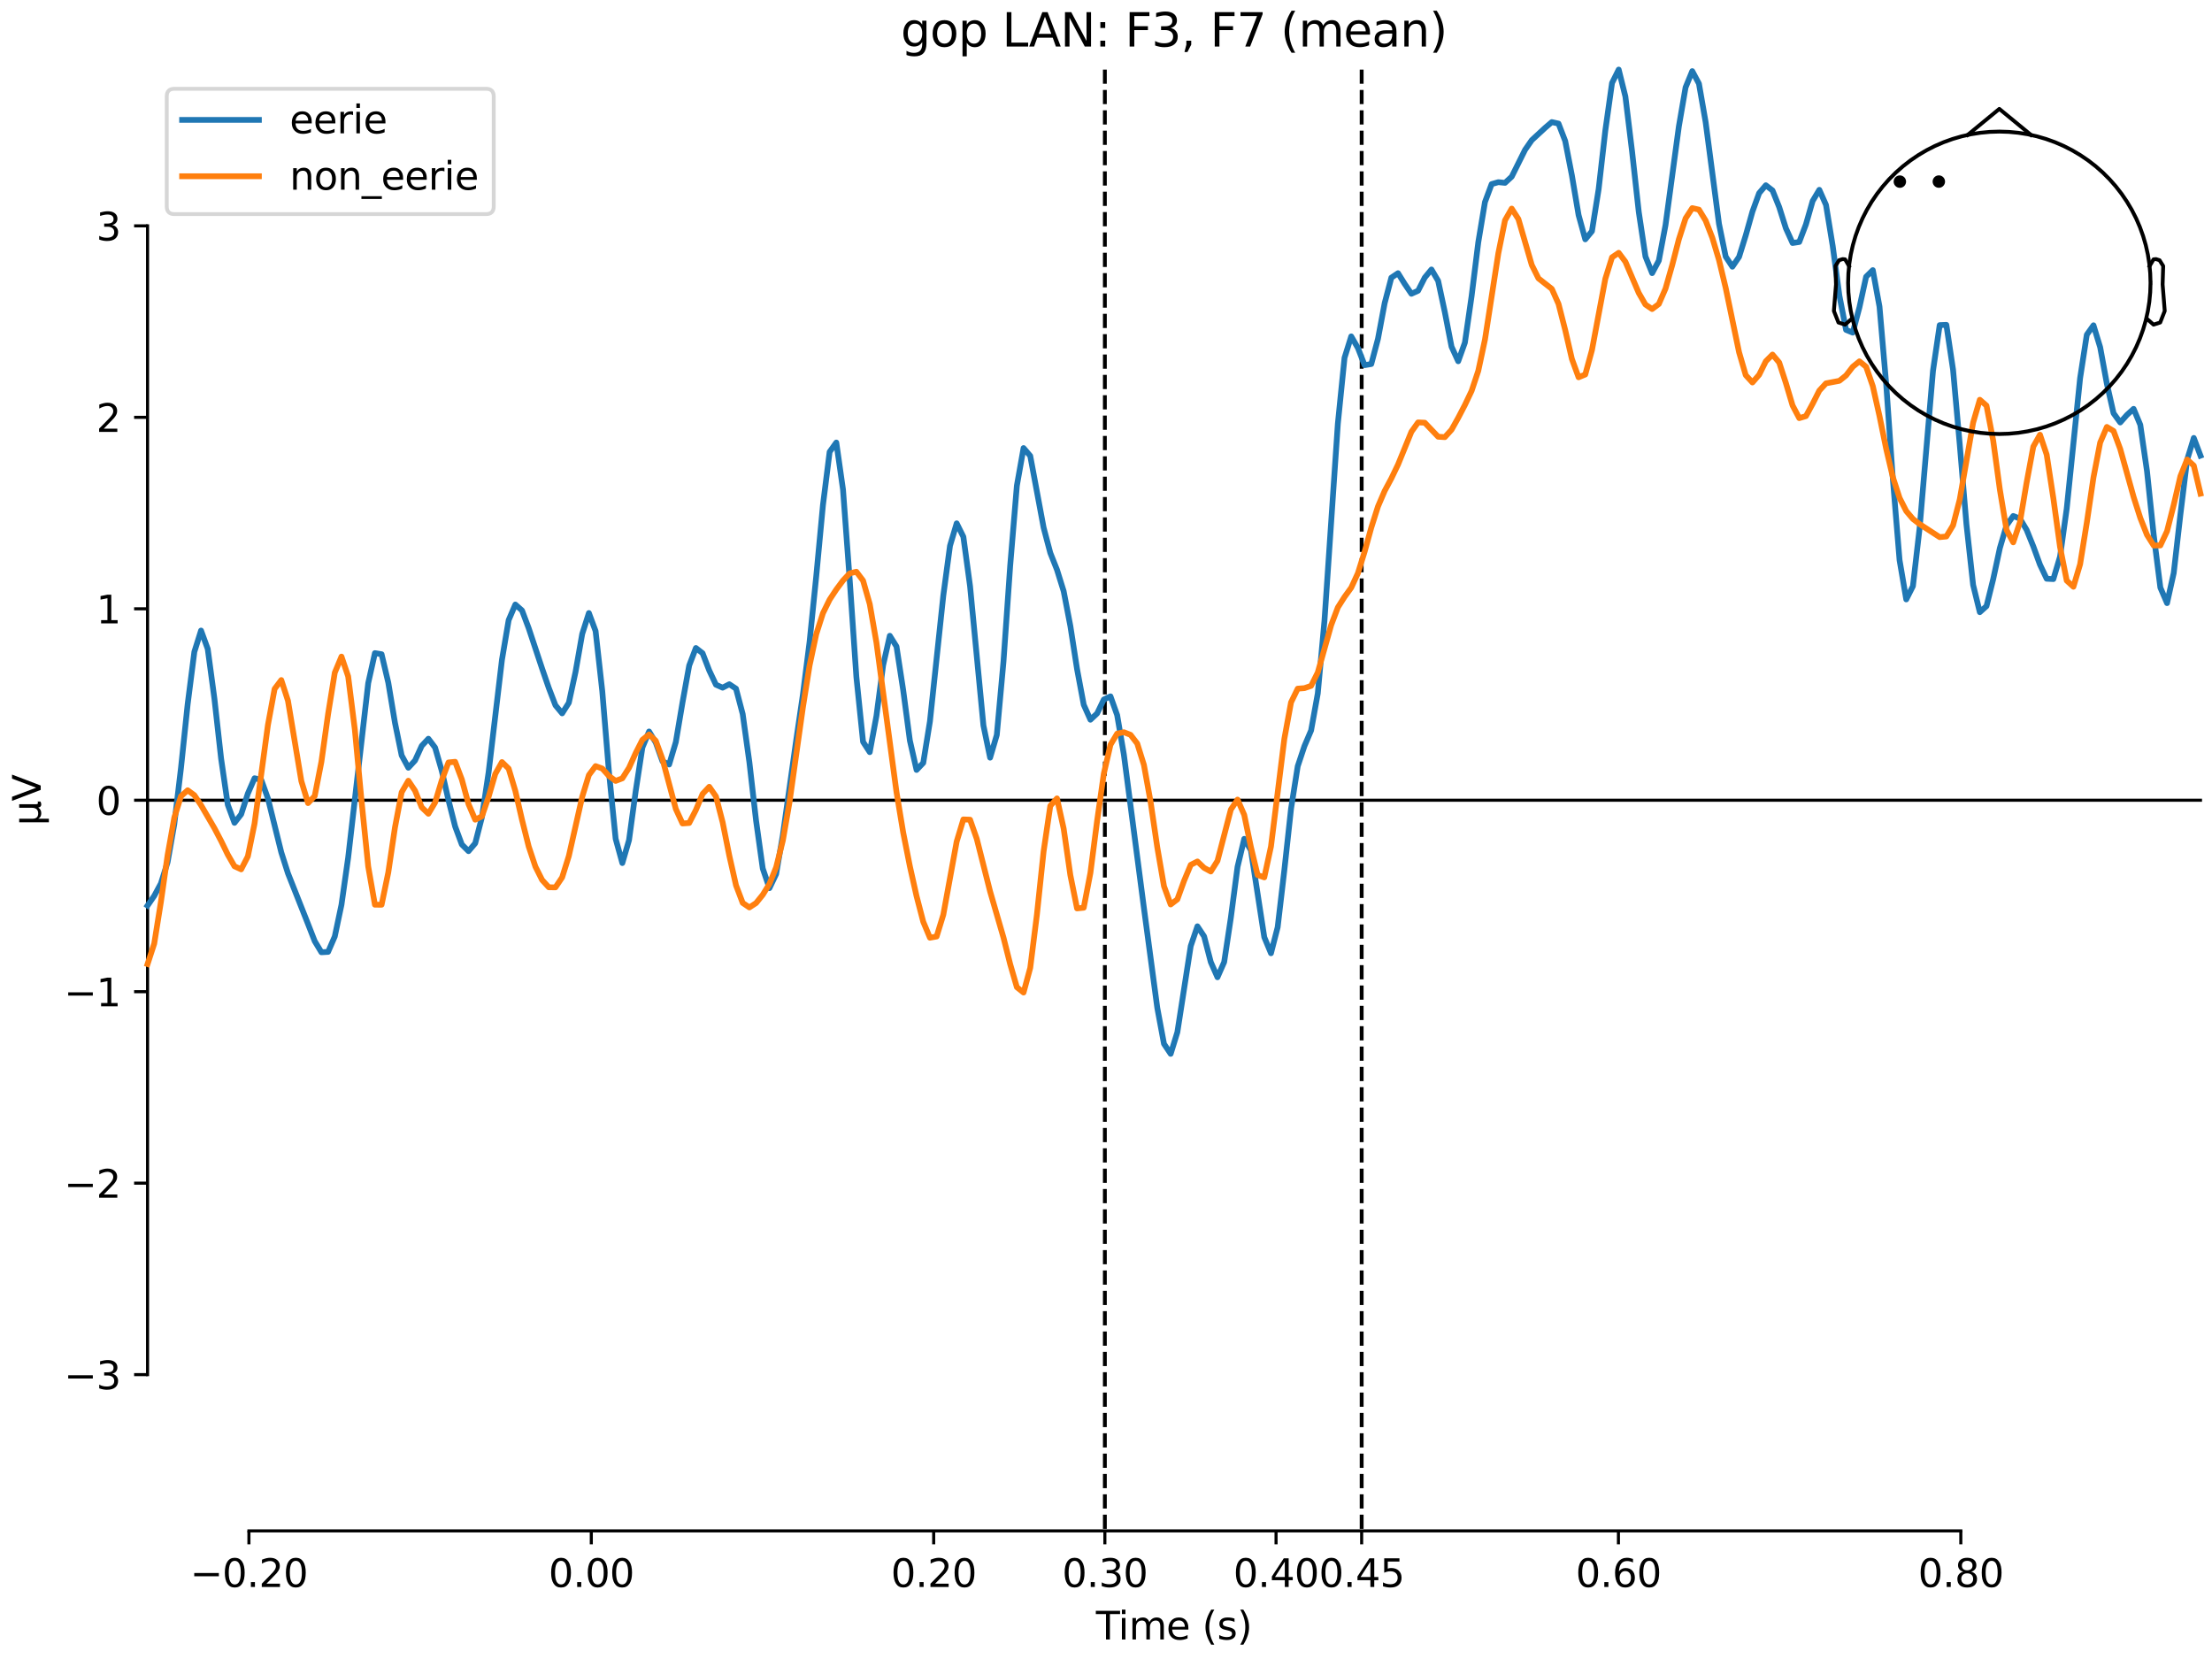 <?xml version="1.0" encoding="utf-8" standalone="no"?>
<!DOCTYPE svg PUBLIC "-//W3C//DTD SVG 1.1//EN"
  "http://www.w3.org/Graphics/SVG/1.1/DTD/svg11.dtd">
<svg xmlns:xlink="http://www.w3.org/1999/xlink" width="576pt" height="432pt" viewBox="0 0 576 432" xmlns="http://www.w3.org/2000/svg" version="1.1">
 <defs>
  <style type="text/css">*{stroke-linejoin: round; stroke-linecap: butt}</style>
 </defs>
 <g id="figure_1">
  <g id="patch_1">
   <path d="M 0 432 
L 576 432 
L 576 0 
L 0 0 
z
" style="fill: #ffffff"/>
  </g>
  <g id="axes_1">
   <g id="patch_2">
    <path d="M 38.421 398.644 
L 573 398.644 
L 573 18.118 
L 38.421 18.118 
L 38.421 398.644 
z
" style="fill: none; opacity: 0"/>
   </g>
   <g id="patch_3">
    <path d="M 38.421 357.949 
L 38.421 58.813 
" style="fill: none; stroke: #000000; stroke-width: 0.8; stroke-linejoin: miter; stroke-linecap: square"/>
   </g>
   <g id="LineCollection_1">
    <path d="M 287.705 18.118 
L 287.705 398.644 
" clip-path="url(#p4710879bc0)" style="fill: none; stroke-dasharray: 3.7,1.6; stroke-dashoffset: 0; stroke: #000000"/>
    <path d="M 354.571 18.118 
L 354.571 398.644 
" clip-path="url(#p4710879bc0)" style="fill: none; stroke-dasharray: 3.7,1.6; stroke-dashoffset: 0; stroke: #000000"/>
   </g>
   <g id="matplotlib.axis_1">
    <g id="xtick_1">
     <g id="line2d_1">
      <defs>
       <path id="med21ab7d53" d="M 0 0 
L 0 3.5 
" style="stroke: #000000; stroke-width: 0.8"/>
      </defs>
      <g>
       <use xlink:href="#med21ab7d53" x="64.819" y="398.644" style="stroke: #000000; stroke-width: 0.8"/>
      </g>
     </g>
     <g id="text_1">
      <!-- −0.20 -->
      <g transform="translate(49.496 413.242) scale(0.1 -0.1)">
       <defs>
        <path id="DejaVuSans-2212" d="M 678 2272 
L 4684 2272 
L 4684 1741 
L 678 1741 
L 678 2272 
z
" transform="scale(0.016)"/>
        <path id="DejaVuSans-30" d="M 2034 4250 
Q 1547 4250 1301 3770 
Q 1056 3291 1056 2328 
Q 1056 1369 1301 889 
Q 1547 409 2034 409 
Q 2525 409 2770 889 
Q 3016 1369 3016 2328 
Q 3016 3291 2770 3770 
Q 2525 4250 2034 4250 
z
M 2034 4750 
Q 2819 4750 3233 4129 
Q 3647 3509 3647 2328 
Q 3647 1150 3233 529 
Q 2819 -91 2034 -91 
Q 1250 -91 836 529 
Q 422 1150 422 2328 
Q 422 3509 836 4129 
Q 1250 4750 2034 4750 
z
" transform="scale(0.016)"/>
        <path id="DejaVuSans-2e" d="M 684 794 
L 1344 794 
L 1344 0 
L 684 0 
L 684 794 
z
" transform="scale(0.016)"/>
        <path id="DejaVuSans-32" d="M 1228 531 
L 3431 531 
L 3431 0 
L 469 0 
L 469 531 
Q 828 903 1448 1529 
Q 2069 2156 2228 2338 
Q 2531 2678 2651 2914 
Q 2772 3150 2772 3378 
Q 2772 3750 2511 3984 
Q 2250 4219 1831 4219 
Q 1534 4219 1204 4116 
Q 875 4013 500 3803 
L 500 4441 
Q 881 4594 1212 4672 
Q 1544 4750 1819 4750 
Q 2544 4750 2975 4387 
Q 3406 4025 3406 3419 
Q 3406 3131 3298 2873 
Q 3191 2616 2906 2266 
Q 2828 2175 2409 1742 
Q 1991 1309 1228 531 
z
" transform="scale(0.016)"/>
       </defs>
       <use xlink:href="#DejaVuSans-2212"/>
       <use xlink:href="#DejaVuSans-30" transform="translate(83.789 0)"/>
       <use xlink:href="#DejaVuSans-2e" transform="translate(147.412 0)"/>
       <use xlink:href="#DejaVuSans-32" transform="translate(179.199 0)"/>
       <use xlink:href="#DejaVuSans-30" transform="translate(242.822 0)"/>
      </g>
     </g>
    </g>
    <g id="xtick_2">
     <g id="line2d_2">
      <g>
       <use xlink:href="#med21ab7d53" x="153.973" y="398.644" style="stroke: #000000; stroke-width: 0.8"/>
      </g>
     </g>
     <g id="text_2">
      <!-- 0.00 -->
      <g transform="translate(142.84 413.242) scale(0.1 -0.1)">
       <use xlink:href="#DejaVuSans-30"/>
       <use xlink:href="#DejaVuSans-2e" transform="translate(63.623 0)"/>
       <use xlink:href="#DejaVuSans-30" transform="translate(95.41 0)"/>
       <use xlink:href="#DejaVuSans-30" transform="translate(159.033 0)"/>
      </g>
     </g>
    </g>
    <g id="xtick_3">
     <g id="line2d_3">
      <g>
       <use xlink:href="#med21ab7d53" x="243.128" y="398.644" style="stroke: #000000; stroke-width: 0.8"/>
      </g>
     </g>
     <g id="text_3">
      <!-- 0.20 -->
      <g transform="translate(231.995 413.242) scale(0.1 -0.1)">
       <use xlink:href="#DejaVuSans-30"/>
       <use xlink:href="#DejaVuSans-2e" transform="translate(63.623 0)"/>
       <use xlink:href="#DejaVuSans-32" transform="translate(95.41 0)"/>
       <use xlink:href="#DejaVuSans-30" transform="translate(159.033 0)"/>
      </g>
     </g>
    </g>
    <g id="xtick_4">
     <g id="line2d_4">
      <g>
       <use xlink:href="#med21ab7d53" x="287.705" y="398.644" style="stroke: #000000; stroke-width: 0.8"/>
      </g>
     </g>
     <g id="text_4">
      <!-- 0.30 -->
      <g transform="translate(276.572 413.242) scale(0.1 -0.1)">
       <defs>
        <path id="DejaVuSans-33" d="M 2597 2516 
Q 3050 2419 3304 2112 
Q 3559 1806 3559 1356 
Q 3559 666 3084 287 
Q 2609 -91 1734 -91 
Q 1441 -91 1130 -33 
Q 819 25 488 141 
L 488 750 
Q 750 597 1062 519 
Q 1375 441 1716 441 
Q 2309 441 2620 675 
Q 2931 909 2931 1356 
Q 2931 1769 2642 2001 
Q 2353 2234 1838 2234 
L 1294 2234 
L 1294 2753 
L 1863 2753 
Q 2328 2753 2575 2939 
Q 2822 3125 2822 3475 
Q 2822 3834 2567 4026 
Q 2313 4219 1838 4219 
Q 1578 4219 1281 4162 
Q 984 4106 628 3988 
L 628 4550 
Q 988 4650 1302 4700 
Q 1616 4750 1894 4750 
Q 2613 4750 3031 4423 
Q 3450 4097 3450 3541 
Q 3450 3153 3228 2886 
Q 3006 2619 2597 2516 
z
" transform="scale(0.016)"/>
       </defs>
       <use xlink:href="#DejaVuSans-30"/>
       <use xlink:href="#DejaVuSans-2e" transform="translate(63.623 0)"/>
       <use xlink:href="#DejaVuSans-33" transform="translate(95.41 0)"/>
       <use xlink:href="#DejaVuSans-30" transform="translate(159.033 0)"/>
      </g>
     </g>
    </g>
    <g id="xtick_5">
     <g id="line2d_5">
      <g>
       <use xlink:href="#med21ab7d53" x="332.282" y="398.644" style="stroke: #000000; stroke-width: 0.8"/>
      </g>
     </g>
     <g id="text_5">
      <!-- 0.40 -->
      <g transform="translate(321.15 413.242) scale(0.1 -0.1)">
       <defs>
        <path id="DejaVuSans-34" d="M 2419 4116 
L 825 1625 
L 2419 1625 
L 2419 4116 
z
M 2253 4666 
L 3047 4666 
L 3047 1625 
L 3713 1625 
L 3713 1100 
L 3047 1100 
L 3047 0 
L 2419 0 
L 2419 1100 
L 313 1100 
L 313 1709 
L 2253 4666 
z
" transform="scale(0.016)"/>
       </defs>
       <use xlink:href="#DejaVuSans-30"/>
       <use xlink:href="#DejaVuSans-2e" transform="translate(63.623 0)"/>
       <use xlink:href="#DejaVuSans-34" transform="translate(95.41 0)"/>
       <use xlink:href="#DejaVuSans-30" transform="translate(159.033 0)"/>
      </g>
     </g>
    </g>
    <g id="xtick_6">
     <g id="line2d_6">
      <g>
       <use xlink:href="#med21ab7d53" x="354.571" y="398.644" style="stroke: #000000; stroke-width: 0.8"/>
      </g>
     </g>
     <g id="text_6">
      <!-- 0.45 -->
      <g transform="translate(343.438 413.242) scale(0.1 -0.1)">
       <defs>
        <path id="DejaVuSans-35" d="M 691 4666 
L 3169 4666 
L 3169 4134 
L 1269 4134 
L 1269 2991 
Q 1406 3038 1543 3061 
Q 1681 3084 1819 3084 
Q 2600 3084 3056 2656 
Q 3513 2228 3513 1497 
Q 3513 744 3044 326 
Q 2575 -91 1722 -91 
Q 1428 -91 1123 -41 
Q 819 9 494 109 
L 494 744 
Q 775 591 1075 516 
Q 1375 441 1709 441 
Q 2250 441 2565 725 
Q 2881 1009 2881 1497 
Q 2881 1984 2565 2268 
Q 2250 2553 1709 2553 
Q 1456 2553 1204 2497 
Q 953 2441 691 2322 
L 691 4666 
z
" transform="scale(0.016)"/>
       </defs>
       <use xlink:href="#DejaVuSans-30"/>
       <use xlink:href="#DejaVuSans-2e" transform="translate(63.623 0)"/>
       <use xlink:href="#DejaVuSans-34" transform="translate(95.41 0)"/>
       <use xlink:href="#DejaVuSans-35" transform="translate(159.033 0)"/>
      </g>
     </g>
    </g>
    <g id="xtick_7">
     <g id="line2d_7">
      <g>
       <use xlink:href="#med21ab7d53" x="421.437" y="398.644" style="stroke: #000000; stroke-width: 0.8"/>
      </g>
     </g>
     <g id="text_7">
      <!-- 0.60 -->
      <g transform="translate(410.304 413.242) scale(0.1 -0.1)">
       <defs>
        <path id="DejaVuSans-36" d="M 2113 2584 
Q 1688 2584 1439 2293 
Q 1191 2003 1191 1497 
Q 1191 994 1439 701 
Q 1688 409 2113 409 
Q 2538 409 2786 701 
Q 3034 994 3034 1497 
Q 3034 2003 2786 2293 
Q 2538 2584 2113 2584 
z
M 3366 4563 
L 3366 3988 
Q 3128 4100 2886 4159 
Q 2644 4219 2406 4219 
Q 1781 4219 1451 3797 
Q 1122 3375 1075 2522 
Q 1259 2794 1537 2939 
Q 1816 3084 2150 3084 
Q 2853 3084 3261 2657 
Q 3669 2231 3669 1497 
Q 3669 778 3244 343 
Q 2819 -91 2113 -91 
Q 1303 -91 875 529 
Q 447 1150 447 2328 
Q 447 3434 972 4092 
Q 1497 4750 2381 4750 
Q 2619 4750 2861 4703 
Q 3103 4656 3366 4563 
z
" transform="scale(0.016)"/>
       </defs>
       <use xlink:href="#DejaVuSans-30"/>
       <use xlink:href="#DejaVuSans-2e" transform="translate(63.623 0)"/>
       <use xlink:href="#DejaVuSans-36" transform="translate(95.41 0)"/>
       <use xlink:href="#DejaVuSans-30" transform="translate(159.033 0)"/>
      </g>
     </g>
    </g>
    <g id="xtick_8">
     <g id="line2d_8">
      <g>
       <use xlink:href="#med21ab7d53" x="510.592" y="398.644" style="stroke: #000000; stroke-width: 0.8"/>
      </g>
     </g>
     <g id="text_8">
      <!-- 0.80 -->
      <g transform="translate(499.459 413.242) scale(0.1 -0.1)">
       <defs>
        <path id="DejaVuSans-38" d="M 2034 2216 
Q 1584 2216 1326 1975 
Q 1069 1734 1069 1313 
Q 1069 891 1326 650 
Q 1584 409 2034 409 
Q 2484 409 2743 651 
Q 3003 894 3003 1313 
Q 3003 1734 2745 1975 
Q 2488 2216 2034 2216 
z
M 1403 2484 
Q 997 2584 770 2862 
Q 544 3141 544 3541 
Q 544 4100 942 4425 
Q 1341 4750 2034 4750 
Q 2731 4750 3128 4425 
Q 3525 4100 3525 3541 
Q 3525 3141 3298 2862 
Q 3072 2584 2669 2484 
Q 3125 2378 3379 2068 
Q 3634 1759 3634 1313 
Q 3634 634 3220 271 
Q 2806 -91 2034 -91 
Q 1263 -91 848 271 
Q 434 634 434 1313 
Q 434 1759 690 2068 
Q 947 2378 1403 2484 
z
M 1172 3481 
Q 1172 3119 1398 2916 
Q 1625 2713 2034 2713 
Q 2441 2713 2670 2916 
Q 2900 3119 2900 3481 
Q 2900 3844 2670 4047 
Q 2441 4250 2034 4250 
Q 1625 4250 1398 4047 
Q 1172 3844 1172 3481 
z
" transform="scale(0.016)"/>
       </defs>
       <use xlink:href="#DejaVuSans-30"/>
       <use xlink:href="#DejaVuSans-2e" transform="translate(63.623 0)"/>
       <use xlink:href="#DejaVuSans-38" transform="translate(95.41 0)"/>
       <use xlink:href="#DejaVuSans-30" transform="translate(159.033 0)"/>
      </g>
     </g>
    </g>
    <g id="text_9">
     <!-- Time (s) -->
     <g transform="translate(285.381 426.92) scale(0.1 -0.1)">
      <defs>
       <path id="DejaVuSans-54" d="M -19 4666 
L 3928 4666 
L 3928 4134 
L 2272 4134 
L 2272 0 
L 1638 0 
L 1638 4134 
L -19 4134 
L -19 4666 
z
" transform="scale(0.016)"/>
       <path id="DejaVuSans-69" d="M 603 3500 
L 1178 3500 
L 1178 0 
L 603 0 
L 603 3500 
z
M 603 4863 
L 1178 4863 
L 1178 4134 
L 603 4134 
L 603 4863 
z
" transform="scale(0.016)"/>
       <path id="DejaVuSans-6d" d="M 3328 2828 
Q 3544 3216 3844 3400 
Q 4144 3584 4550 3584 
Q 5097 3584 5394 3201 
Q 5691 2819 5691 2113 
L 5691 0 
L 5113 0 
L 5113 2094 
Q 5113 2597 4934 2840 
Q 4756 3084 4391 3084 
Q 3944 3084 3684 2787 
Q 3425 2491 3425 1978 
L 3425 0 
L 2847 0 
L 2847 2094 
Q 2847 2600 2669 2842 
Q 2491 3084 2119 3084 
Q 1678 3084 1418 2786 
Q 1159 2488 1159 1978 
L 1159 0 
L 581 0 
L 581 3500 
L 1159 3500 
L 1159 2956 
Q 1356 3278 1631 3431 
Q 1906 3584 2284 3584 
Q 2666 3584 2933 3390 
Q 3200 3197 3328 2828 
z
" transform="scale(0.016)"/>
       <path id="DejaVuSans-65" d="M 3597 1894 
L 3597 1613 
L 953 1613 
Q 991 1019 1311 708 
Q 1631 397 2203 397 
Q 2534 397 2845 478 
Q 3156 559 3463 722 
L 3463 178 
Q 3153 47 2828 -22 
Q 2503 -91 2169 -91 
Q 1331 -91 842 396 
Q 353 884 353 1716 
Q 353 2575 817 3079 
Q 1281 3584 2069 3584 
Q 2775 3584 3186 3129 
Q 3597 2675 3597 1894 
z
M 3022 2063 
Q 3016 2534 2758 2815 
Q 2500 3097 2075 3097 
Q 1594 3097 1305 2825 
Q 1016 2553 972 2059 
L 3022 2063 
z
" transform="scale(0.016)"/>
       <path id="DejaVuSans-20" transform="scale(0.016)"/>
       <path id="DejaVuSans-28" d="M 1984 4856 
Q 1566 4138 1362 3434 
Q 1159 2731 1159 2009 
Q 1159 1288 1364 580 
Q 1569 -128 1984 -844 
L 1484 -844 
Q 1016 -109 783 600 
Q 550 1309 550 2009 
Q 550 2706 781 3412 
Q 1013 4119 1484 4856 
L 1984 4856 
z
" transform="scale(0.016)"/>
       <path id="DejaVuSans-73" d="M 2834 3397 
L 2834 2853 
Q 2591 2978 2328 3040 
Q 2066 3103 1784 3103 
Q 1356 3103 1142 2972 
Q 928 2841 928 2578 
Q 928 2378 1081 2264 
Q 1234 2150 1697 2047 
L 1894 2003 
Q 2506 1872 2764 1633 
Q 3022 1394 3022 966 
Q 3022 478 2636 193 
Q 2250 -91 1575 -91 
Q 1294 -91 989 -36 
Q 684 19 347 128 
L 347 722 
Q 666 556 975 473 
Q 1284 391 1588 391 
Q 1994 391 2212 530 
Q 2431 669 2431 922 
Q 2431 1156 2273 1281 
Q 2116 1406 1581 1522 
L 1381 1569 
Q 847 1681 609 1914 
Q 372 2147 372 2553 
Q 372 3047 722 3315 
Q 1072 3584 1716 3584 
Q 2034 3584 2315 3537 
Q 2597 3491 2834 3397 
z
" transform="scale(0.016)"/>
       <path id="DejaVuSans-29" d="M 513 4856 
L 1013 4856 
Q 1481 4119 1714 3412 
Q 1947 2706 1947 2009 
Q 1947 1309 1714 600 
Q 1481 -109 1013 -844 
L 513 -844 
Q 928 -128 1133 580 
Q 1338 1288 1338 2009 
Q 1338 2731 1133 3434 
Q 928 4138 513 4856 
z
" transform="scale(0.016)"/>
      </defs>
      <use xlink:href="#DejaVuSans-54"/>
      <use xlink:href="#DejaVuSans-69" transform="translate(57.959 0)"/>
      <use xlink:href="#DejaVuSans-6d" transform="translate(85.742 0)"/>
      <use xlink:href="#DejaVuSans-65" transform="translate(183.154 0)"/>
      <use xlink:href="#DejaVuSans-20" transform="translate(244.678 0)"/>
      <use xlink:href="#DejaVuSans-28" transform="translate(276.465 0)"/>
      <use xlink:href="#DejaVuSans-73" transform="translate(315.479 0)"/>
      <use xlink:href="#DejaVuSans-29" transform="translate(367.578 0)"/>
     </g>
    </g>
   </g>
   <g id="matplotlib.axis_2">
    <g id="ytick_1">
     <g id="line2d_9">
      <defs>
       <path id="md89c55a81d" d="M 0 0 
L -3.5 0 
" style="stroke: #000000; stroke-width: 0.8"/>
      </defs>
      <g>
       <use xlink:href="#md89c55a81d" x="38.421" y="357.949" style="stroke: #000000; stroke-width: 0.8"/>
      </g>
     </g>
     <g id="text_10">
      <!-- −3 -->
      <g transform="translate(16.678 361.748) scale(0.1 -0.1)">
       <use xlink:href="#DejaVuSans-2212"/>
       <use xlink:href="#DejaVuSans-33" transform="translate(83.789 0)"/>
      </g>
     </g>
    </g>
    <g id="ytick_2">
     <g id="line2d_10">
      <g>
       <use xlink:href="#md89c55a81d" x="38.421" y="308.093" style="stroke: #000000; stroke-width: 0.8"/>
      </g>
     </g>
     <g id="text_11">
      <!-- −2 -->
      <g transform="translate(16.678 311.892) scale(0.1 -0.1)">
       <use xlink:href="#DejaVuSans-2212"/>
       <use xlink:href="#DejaVuSans-32" transform="translate(83.789 0)"/>
      </g>
     </g>
    </g>
    <g id="ytick_3">
     <g id="line2d_11">
      <g>
       <use xlink:href="#md89c55a81d" x="38.421" y="258.237" style="stroke: #000000; stroke-width: 0.8"/>
      </g>
     </g>
     <g id="text_12">
      <!-- −1 -->
      <g transform="translate(16.678 262.036) scale(0.1 -0.1)">
       <defs>
        <path id="DejaVuSans-31" d="M 794 531 
L 1825 531 
L 1825 4091 
L 703 3866 
L 703 4441 
L 1819 4666 
L 2450 4666 
L 2450 531 
L 3481 531 
L 3481 0 
L 794 0 
L 794 531 
z
" transform="scale(0.016)"/>
       </defs>
       <use xlink:href="#DejaVuSans-2212"/>
       <use xlink:href="#DejaVuSans-31" transform="translate(83.789 0)"/>
      </g>
     </g>
    </g>
    <g id="ytick_4">
     <g id="line2d_12">
      <g>
       <use xlink:href="#md89c55a81d" x="38.421" y="208.381" style="stroke: #000000; stroke-width: 0.8"/>
      </g>
     </g>
     <g id="text_13">
      <!-- 0 -->
      <g transform="translate(25.058 212.18) scale(0.1 -0.1)">
       <use xlink:href="#DejaVuSans-30"/>
      </g>
     </g>
    </g>
    <g id="ytick_5">
     <g id="line2d_13">
      <g>
       <use xlink:href="#md89c55a81d" x="38.421" y="158.525" style="stroke: #000000; stroke-width: 0.8"/>
      </g>
     </g>
     <g id="text_14">
      <!-- 1 -->
      <g transform="translate(25.058 162.324) scale(0.1 -0.1)">
       <use xlink:href="#DejaVuSans-31"/>
      </g>
     </g>
    </g>
    <g id="ytick_6">
     <g id="line2d_14">
      <g>
       <use xlink:href="#md89c55a81d" x="38.421" y="108.669" style="stroke: #000000; stroke-width: 0.8"/>
      </g>
     </g>
     <g id="text_15">
      <!-- 2 -->
      <g transform="translate(25.058 112.468) scale(0.1 -0.1)">
       <use xlink:href="#DejaVuSans-32"/>
      </g>
     </g>
    </g>
    <g id="ytick_7">
     <g id="line2d_15">
      <g>
       <use xlink:href="#md89c55a81d" x="38.421" y="58.813" style="stroke: #000000; stroke-width: 0.8"/>
      </g>
     </g>
     <g id="text_16">
      <!-- 3 -->
      <g transform="translate(25.058 62.612) scale(0.1 -0.1)">
       <use xlink:href="#DejaVuSans-33"/>
      </g>
     </g>
    </g>
    <g id="text_17">
     <!-- µV -->
     <g transform="translate(10.599 214.982) rotate(-90) scale(0.1 -0.1)">
      <defs>
       <path id="DejaVuSans-b5" d="M 544 -1331 
L 544 3500 
L 1119 3500 
L 1119 1325 
Q 1119 872 1334 640 
Q 1550 409 1972 409 
Q 2434 409 2667 671 
Q 2900 934 2900 1459 
L 2900 3500 
L 3475 3500 
L 3475 806 
Q 3475 619 3529 530 
Q 3584 441 3700 441 
Q 3728 441 3778 458 
Q 3828 475 3916 513 
L 3916 50 
Q 3788 -22 3673 -56 
Q 3559 -91 3450 -91 
Q 3234 -91 3106 31 
Q 2978 153 2931 403 
Q 2775 156 2548 32 
Q 2322 -91 2016 -91 
Q 1697 -91 1473 31 
Q 1250 153 1119 397 
L 1119 -1331 
L 544 -1331 
z
" transform="scale(0.016)"/>
       <path id="DejaVuSans-56" d="M 1831 0 
L 50 4666 
L 709 4666 
L 2188 738 
L 3669 4666 
L 4325 4666 
L 2547 0 
L 1831 0 
z
" transform="scale(0.016)"/>
      </defs>
      <use xlink:href="#DejaVuSans-b5"/>
      <use xlink:href="#DejaVuSans-56" transform="translate(63.623 0)"/>
     </g>
    </g>
   </g>
   <g id="patch_4">
    <path d="M 64.819 398.644 
L 510.592 398.644 
" style="fill: none; stroke: #000000; stroke-width: 0.8; stroke-linejoin: miter; stroke-linecap: square"/>
   </g>
   <g id="patch_5">
    <path d="M 38.421 208.381 
L 573 208.381 
" style="fill: none; stroke: #000000; stroke-width: 0.8; stroke-linejoin: miter; stroke-linecap: square"/>
   </g>
   <g id="text_18">
    <!-- gop LAN: F3, F7 (mean) -->
    <g transform="translate(234.56 12.118) scale(0.12 -0.12)">
     <defs>
      <path id="DejaVuSans-67" d="M 2906 1791 
Q 2906 2416 2648 2759 
Q 2391 3103 1925 3103 
Q 1463 3103 1205 2759 
Q 947 2416 947 1791 
Q 947 1169 1205 825 
Q 1463 481 1925 481 
Q 2391 481 2648 825 
Q 2906 1169 2906 1791 
z
M 3481 434 
Q 3481 -459 3084 -895 
Q 2688 -1331 1869 -1331 
Q 1566 -1331 1297 -1286 
Q 1028 -1241 775 -1147 
L 775 -588 
Q 1028 -725 1275 -790 
Q 1522 -856 1778 -856 
Q 2344 -856 2625 -561 
Q 2906 -266 2906 331 
L 2906 616 
Q 2728 306 2450 153 
Q 2172 0 1784 0 
Q 1141 0 747 490 
Q 353 981 353 1791 
Q 353 2603 747 3093 
Q 1141 3584 1784 3584 
Q 2172 3584 2450 3431 
Q 2728 3278 2906 2969 
L 2906 3500 
L 3481 3500 
L 3481 434 
z
" transform="scale(0.016)"/>
      <path id="DejaVuSans-6f" d="M 1959 3097 
Q 1497 3097 1228 2736 
Q 959 2375 959 1747 
Q 959 1119 1226 758 
Q 1494 397 1959 397 
Q 2419 397 2687 759 
Q 2956 1122 2956 1747 
Q 2956 2369 2687 2733 
Q 2419 3097 1959 3097 
z
M 1959 3584 
Q 2709 3584 3137 3096 
Q 3566 2609 3566 1747 
Q 3566 888 3137 398 
Q 2709 -91 1959 -91 
Q 1206 -91 779 398 
Q 353 888 353 1747 
Q 353 2609 779 3096 
Q 1206 3584 1959 3584 
z
" transform="scale(0.016)"/>
      <path id="DejaVuSans-70" d="M 1159 525 
L 1159 -1331 
L 581 -1331 
L 581 3500 
L 1159 3500 
L 1159 2969 
Q 1341 3281 1617 3432 
Q 1894 3584 2278 3584 
Q 2916 3584 3314 3078 
Q 3713 2572 3713 1747 
Q 3713 922 3314 415 
Q 2916 -91 2278 -91 
Q 1894 -91 1617 61 
Q 1341 213 1159 525 
z
M 3116 1747 
Q 3116 2381 2855 2742 
Q 2594 3103 2138 3103 
Q 1681 3103 1420 2742 
Q 1159 2381 1159 1747 
Q 1159 1113 1420 752 
Q 1681 391 2138 391 
Q 2594 391 2855 752 
Q 3116 1113 3116 1747 
z
" transform="scale(0.016)"/>
      <path id="DejaVuSans-4c" d="M 628 4666 
L 1259 4666 
L 1259 531 
L 3531 531 
L 3531 0 
L 628 0 
L 628 4666 
z
" transform="scale(0.016)"/>
      <path id="DejaVuSans-41" d="M 2188 4044 
L 1331 1722 
L 3047 1722 
L 2188 4044 
z
M 1831 4666 
L 2547 4666 
L 4325 0 
L 3669 0 
L 3244 1197 
L 1141 1197 
L 716 0 
L 50 0 
L 1831 4666 
z
" transform="scale(0.016)"/>
      <path id="DejaVuSans-4e" d="M 628 4666 
L 1478 4666 
L 3547 763 
L 3547 4666 
L 4159 4666 
L 4159 0 
L 3309 0 
L 1241 3903 
L 1241 0 
L 628 0 
L 628 4666 
z
" transform="scale(0.016)"/>
      <path id="DejaVuSans-3a" d="M 750 794 
L 1409 794 
L 1409 0 
L 750 0 
L 750 794 
z
M 750 3309 
L 1409 3309 
L 1409 2516 
L 750 2516 
L 750 3309 
z
" transform="scale(0.016)"/>
      <path id="DejaVuSans-46" d="M 628 4666 
L 3309 4666 
L 3309 4134 
L 1259 4134 
L 1259 2759 
L 3109 2759 
L 3109 2228 
L 1259 2228 
L 1259 0 
L 628 0 
L 628 4666 
z
" transform="scale(0.016)"/>
      <path id="DejaVuSans-2c" d="M 750 794 
L 1409 794 
L 1409 256 
L 897 -744 
L 494 -744 
L 750 256 
L 750 794 
z
" transform="scale(0.016)"/>
      <path id="DejaVuSans-37" d="M 525 4666 
L 3525 4666 
L 3525 4397 
L 1831 0 
L 1172 0 
L 2766 4134 
L 525 4134 
L 525 4666 
z
" transform="scale(0.016)"/>
      <path id="DejaVuSans-61" d="M 2194 1759 
Q 1497 1759 1228 1600 
Q 959 1441 959 1056 
Q 959 750 1161 570 
Q 1363 391 1709 391 
Q 2188 391 2477 730 
Q 2766 1069 2766 1631 
L 2766 1759 
L 2194 1759 
z
M 3341 1997 
L 3341 0 
L 2766 0 
L 2766 531 
Q 2569 213 2275 61 
Q 1981 -91 1556 -91 
Q 1019 -91 701 211 
Q 384 513 384 1019 
Q 384 1609 779 1909 
Q 1175 2209 1959 2209 
L 2766 2209 
L 2766 2266 
Q 2766 2663 2505 2880 
Q 2244 3097 1772 3097 
Q 1472 3097 1187 3025 
Q 903 2953 641 2809 
L 641 3341 
Q 956 3463 1253 3523 
Q 1550 3584 1831 3584 
Q 2591 3584 2966 3190 
Q 3341 2797 3341 1997 
z
" transform="scale(0.016)"/>
      <path id="DejaVuSans-6e" d="M 3513 2113 
L 3513 0 
L 2938 0 
L 2938 2094 
Q 2938 2591 2744 2837 
Q 2550 3084 2163 3084 
Q 1697 3084 1428 2787 
Q 1159 2491 1159 1978 
L 1159 0 
L 581 0 
L 581 3500 
L 1159 3500 
L 1159 2956 
Q 1366 3272 1645 3428 
Q 1925 3584 2291 3584 
Q 2894 3584 3203 3211 
Q 3513 2838 3513 2113 
z
" transform="scale(0.016)"/>
     </defs>
     <use xlink:href="#DejaVuSans-67"/>
     <use xlink:href="#DejaVuSans-6f" transform="translate(63.477 0)"/>
     <use xlink:href="#DejaVuSans-70" transform="translate(124.658 0)"/>
     <use xlink:href="#DejaVuSans-20" transform="translate(188.135 0)"/>
     <use xlink:href="#DejaVuSans-4c" transform="translate(219.922 0)"/>
     <use xlink:href="#DejaVuSans-41" transform="translate(277.885 0)"/>
     <use xlink:href="#DejaVuSans-4e" transform="translate(346.293 0)"/>
     <use xlink:href="#DejaVuSans-3a" transform="translate(421.098 0)"/>
     <use xlink:href="#DejaVuSans-20" transform="translate(454.789 0)"/>
     <use xlink:href="#DejaVuSans-46" transform="translate(486.576 0)"/>
     <use xlink:href="#DejaVuSans-33" transform="translate(544.096 0)"/>
     <use xlink:href="#DejaVuSans-2c" transform="translate(607.719 0)"/>
     <use xlink:href="#DejaVuSans-20" transform="translate(639.506 0)"/>
     <use xlink:href="#DejaVuSans-46" transform="translate(671.293 0)"/>
     <use xlink:href="#DejaVuSans-37" transform="translate(728.812 0)"/>
     <use xlink:href="#DejaVuSans-20" transform="translate(792.436 0)"/>
     <use xlink:href="#DejaVuSans-28" transform="translate(824.223 0)"/>
     <use xlink:href="#DejaVuSans-6d" transform="translate(863.236 0)"/>
     <use xlink:href="#DejaVuSans-65" transform="translate(960.648 0)"/>
     <use xlink:href="#DejaVuSans-61" transform="translate(1022.172 0)"/>
     <use xlink:href="#DejaVuSans-6e" transform="translate(1083.451 0)"/>
     <use xlink:href="#DejaVuSans-29" transform="translate(1146.83 0)"/>
    </g>
   </g>
   <g id="legend_1">
    <g id="patch_6">
     <path d="M 45.421 55.753 
L 126.563 55.753 
Q 128.563 55.753 128.563 53.753 
L 128.563 25.118 
Q 128.563 23.118 126.563 23.118 
L 45.421 23.118 
Q 43.421 23.118 43.421 25.118 
L 43.421 53.753 
Q 43.421 55.753 45.421 55.753 
z
" style="fill: #ffffff; opacity: 0.8; stroke: #cccccc; stroke-linejoin: miter"/>
    </g>
    <g id="line2d_16">
     <path d="M 47.421 31.217 
L 57.421 31.217 
L 67.421 31.217 
" style="fill: none; stroke: #1f77b4; stroke-width: 1.5; stroke-linecap: square"/>
    </g>
    <g id="text_19">
     <!-- eerie -->
     <g transform="translate(75.421 34.717) scale(0.1 -0.1)">
      <defs>
       <path id="DejaVuSans-72" d="M 2631 2963 
Q 2534 3019 2420 3045 
Q 2306 3072 2169 3072 
Q 1681 3072 1420 2755 
Q 1159 2438 1159 1844 
L 1159 0 
L 581 0 
L 581 3500 
L 1159 3500 
L 1159 2956 
Q 1341 3275 1631 3429 
Q 1922 3584 2338 3584 
Q 2397 3584 2469 3576 
Q 2541 3569 2628 3553 
L 2631 2963 
z
" transform="scale(0.016)"/>
      </defs>
      <use xlink:href="#DejaVuSans-65"/>
      <use xlink:href="#DejaVuSans-65" transform="translate(61.523 0)"/>
      <use xlink:href="#DejaVuSans-72" transform="translate(123.047 0)"/>
      <use xlink:href="#DejaVuSans-69" transform="translate(164.16 0)"/>
      <use xlink:href="#DejaVuSans-65" transform="translate(191.943 0)"/>
     </g>
    </g>
    <g id="line2d_17">
     <path d="M 47.421 45.895 
L 57.421 45.895 
L 67.421 45.895 
" style="fill: none; stroke: #ff7f0e; stroke-width: 1.5; stroke-linecap: square"/>
    </g>
    <g id="text_20">
     <!-- non_eerie -->
     <g transform="translate(75.421 49.395) scale(0.1 -0.1)">
      <defs>
       <path id="DejaVuSans-5f" d="M 3263 -1063 
L 3263 -1509 
L -63 -1509 
L -63 -1063 
L 3263 -1063 
z
" transform="scale(0.016)"/>
      </defs>
      <use xlink:href="#DejaVuSans-6e"/>
      <use xlink:href="#DejaVuSans-6f" transform="translate(63.379 0)"/>
      <use xlink:href="#DejaVuSans-6e" transform="translate(124.561 0)"/>
      <use xlink:href="#DejaVuSans-5f" transform="translate(187.939 0)"/>
      <use xlink:href="#DejaVuSans-65" transform="translate(237.939 0)"/>
      <use xlink:href="#DejaVuSans-65" transform="translate(299.463 0)"/>
      <use xlink:href="#DejaVuSans-72" transform="translate(360.986 0)"/>
      <use xlink:href="#DejaVuSans-69" transform="translate(402.1 0)"/>
      <use xlink:href="#DejaVuSans-65" transform="translate(429.883 0)"/>
     </g>
    </g>
   </g>
   <g id="line2d_18">
    <path d="M 38.421 235.809 
L 40.162 233.281 
L 41.903 230.047 
L 43.644 224.505 
L 45.386 214.601 
L 47.127 199.988 
L 48.868 183.356 
L 50.61 169.739 
L 52.351 164.197 
L 54.092 168.97 
L 55.834 181.934 
L 57.575 197.528 
L 59.316 209.551 
L 61.057 214.267 
L 62.799 212.042 
L 64.54 206.636 
L 66.281 202.651 
L 68.023 203.055 
L 69.764 207.902 
L 73.247 221.964 
L 74.988 227.419 
L 80.212 240.613 
L 81.953 245.077 
L 83.694 247.967 
L 85.436 247.868 
L 87.177 243.854 
L 88.918 235.603 
L 90.66 223.337 
L 95.883 177.88 
L 97.625 170.07 
L 99.366 170.36 
L 101.107 177.748 
L 102.849 188.21 
L 104.59 196.703 
L 106.331 199.919 
L 108.073 198.034 
L 109.814 194.222 
L 111.555 192.36 
L 113.296 194.662 
L 115.038 200.721 
L 116.779 208.341 
L 118.52 215.216 
L 120.262 219.908 
L 122.003 221.641 
L 123.744 219.595 
L 125.486 212.822 
L 127.227 201.157 
L 130.709 171.798 
L 132.451 161.476 
L 134.192 157.418 
L 135.933 158.959 
L 137.675 163.595 
L 141.157 174.079 
L 142.899 179.123 
L 144.64 183.659 
L 146.381 185.758 
L 148.122 183.008 
L 149.864 174.987 
L 151.605 165.079 
L 153.346 159.634 
L 155.088 164.314 
L 156.829 179.947 
L 158.57 201.022 
L 160.312 218.414 
L 162.053 224.735 
L 163.794 218.783 
L 165.535 205.993 
L 167.277 194.648 
L 169.018 190.477 
L 170.759 193.37 
L 172.501 198.236 
L 174.242 199.076 
L 175.983 193.232 
L 177.725 182.913 
L 179.466 173.286 
L 181.207 168.735 
L 182.948 170.093 
L 184.69 174.6 
L 186.431 178.295 
L 188.172 179.068 
L 189.914 178.173 
L 191.655 179.323 
L 193.396 185.934 
L 195.138 198.468 
L 196.879 213.683 
L 198.62 226.167 
L 200.361 231.268 
L 202.103 227.608 
L 203.844 217.499 
L 207.327 192.788 
L 209.068 180.919 
L 210.809 167.158 
L 212.551 150.019 
L 214.292 131.548 
L 216.033 117.664 
L 217.774 115.236 
L 219.516 127.485 
L 221.257 150.926 
L 222.998 176.284 
L 224.74 193.171 
L 226.481 195.859 
L 228.222 186.435 
L 229.964 173.218 
L 231.705 165.553 
L 233.446 168.343 
L 235.187 179.691 
L 236.929 192.834 
L 238.67 200.494 
L 240.411 198.657 
L 242.153 187.847 
L 245.635 155.085 
L 247.377 142.118 
L 249.118 136.273 
L 250.859 139.78 
L 252.6 152.635 
L 256.083 188.916 
L 257.824 197.294 
L 259.566 191.373 
L 261.307 172.272 
L 263.048 147.349 
L 264.79 126.477 
L 266.531 116.67 
L 268.272 118.709 
L 271.755 137.394 
L 273.496 143.975 
L 275.237 148.359 
L 276.979 153.958 
L 278.72 163.012 
L 280.461 174.211 
L 282.203 183.52 
L 283.944 187.411 
L 285.685 185.78 
L 287.427 182.156 
L 289.168 181.328 
L 290.909 186.218 
L 292.65 196.466 
L 297.874 236.433 
L 301.357 262.452 
L 303.098 271.814 
L 304.84 274.42 
L 306.581 268.787 
L 310.063 246.352 
L 311.805 241.208 
L 313.546 243.827 
L 315.287 250.521 
L 317.029 254.475 
L 318.77 250.528 
L 320.511 238.973 
L 322.253 225.715 
L 323.994 218.433 
L 325.735 221.405 
L 329.218 244.045 
L 330.959 248.226 
L 332.7 241.444 
L 334.442 226.586 
L 336.183 210.6 
L 337.924 199.532 
L 339.666 194.296 
L 341.407 190.209 
L 343.148 180.563 
L 344.889 161.636 
L 348.372 110.35 
L 350.113 93.17 
L 351.855 87.595 
L 353.596 90.611 
L 355.337 95.089 
L 357.079 94.792 
L 358.82 88.232 
L 360.561 78.955 
L 362.302 72.306 
L 364.044 71.14 
L 365.785 73.938 
L 367.526 76.498 
L 369.268 75.708 
L 371.009 72.28 
L 372.75 70.168 
L 374.492 73.143 
L 376.233 81.297 
L 377.974 90.271 
L 379.715 94.07 
L 381.457 89.22 
L 383.198 77.141 
L 384.939 63.117 
L 386.681 52.618 
L 388.422 47.937 
L 390.163 47.436 
L 391.905 47.615 
L 393.646 46.005 
L 397.128 39.007 
L 398.87 36.492 
L 402.352 33.278 
L 404.094 31.79 
L 405.835 32.185 
L 407.576 36.714 
L 409.318 45.673 
L 411.059 55.994 
L 412.8 62.323 
L 414.541 60.207 
L 416.283 49.258 
L 418.024 33.993 
L 419.765 21.614 
L 421.507 18.118 
L 423.248 25.133 
L 424.989 39.459 
L 426.731 55.194 
L 428.472 66.791 
L 430.213 71.124 
L 431.954 67.865 
L 433.696 58.612 
L 437.178 32.896 
L 438.92 22.763 
L 440.661 18.521 
L 442.402 21.785 
L 444.144 31.792 
L 447.626 58.285 
L 449.367 66.825 
L 451.109 69.456 
L 452.85 66.89 
L 454.591 61.288 
L 456.333 55.098 
L 458.074 50.293 
L 459.815 48.242 
L 461.557 49.588 
L 463.298 53.923 
L 465.039 59.442 
L 466.78 63.279 
L 468.522 63.008 
L 470.263 58.428 
L 472.004 52.344 
L 473.746 49.432 
L 475.487 53.363 
L 477.228 64.015 
L 478.97 76.974 
L 480.711 85.901 
L 482.452 86.614 
L 484.193 80.032 
L 485.935 72.056 
L 487.676 70.34 
L 489.417 79.845 
L 491.159 99.986 
L 492.9 124.808 
L 494.641 145.853 
L 496.383 156.084 
L 498.124 152.635 
L 499.865 137.484 
L 503.348 96.543 
L 505.089 84.664 
L 506.83 84.593 
L 508.572 96.272 
L 510.313 115.718 
L 512.054 136.503 
L 513.796 152.317 
L 515.537 159.408 
L 517.278 157.839 
L 519.019 150.832 
L 520.761 142.712 
L 522.502 136.792 
L 524.243 134.36 
L 525.985 135.048 
L 527.726 137.967 
L 529.467 142.273 
L 531.209 147.043 
L 532.95 150.701 
L 534.691 150.792 
L 536.432 144.945 
L 538.174 132.415 
L 541.656 98.479 
L 543.398 87.162 
L 545.139 84.705 
L 546.88 90.423 
L 548.622 99.927 
L 550.363 107.606 
L 552.104 110.01 
L 553.845 108.048 
L 555.587 106.46 
L 557.328 110.625 
L 559.069 122.639 
L 560.811 139.206 
L 562.552 153.008 
L 564.293 157.052 
L 566.035 149.212 
L 567.776 133.939 
L 569.517 119.754 
L 571.258 114.041 
L 573 118.652 
L 573 118.652 
" style="fill: none; stroke: #1f77b4; stroke-width: 1.5; stroke-linecap: square"/>
   </g>
   <g id="line2d_19">
    <path d="M 38.421 251.048 
L 40.162 245.716 
L 41.903 234.818 
L 43.644 222.681 
L 45.386 212.922 
L 47.127 207.322 
L 48.868 205.786 
L 50.61 207.059 
L 52.351 209.67 
L 55.834 215.66 
L 57.575 218.971 
L 59.316 222.543 
L 61.057 225.576 
L 62.799 226.379 
L 64.54 222.993 
L 66.281 214.475 
L 69.764 188.81 
L 71.505 179.392 
L 73.247 177.083 
L 74.988 182.475 
L 78.47 203.391 
L 80.212 209.124 
L 81.953 207.277 
L 83.694 198.367 
L 85.436 185.931 
L 87.177 175.159 
L 88.918 170.975 
L 90.66 176.126 
L 92.401 189.996 
L 94.142 208.541 
L 95.883 225.643 
L 97.625 235.585 
L 99.366 235.589 
L 101.107 227.199 
L 102.849 215.468 
L 104.59 206.31 
L 106.331 203.302 
L 108.073 205.891 
L 109.814 210.228 
L 111.555 211.9 
L 113.296 208.977 
L 115.038 203.193 
L 116.779 198.542 
L 118.52 198.368 
L 120.262 202.976 
L 122.003 209.393 
L 123.744 213.443 
L 125.486 212.582 
L 127.227 207.496 
L 128.968 201.531 
L 130.709 198.439 
L 132.451 200.143 
L 134.192 205.95 
L 135.933 213.484 
L 137.675 220.431 
L 139.416 225.658 
L 141.157 229.13 
L 142.899 231.043 
L 144.64 231.067 
L 146.381 228.464 
L 148.122 222.908 
L 151.605 207.489 
L 153.346 201.821 
L 155.088 199.495 
L 156.829 200.125 
L 158.57 202.063 
L 160.312 203.349 
L 162.053 202.68 
L 163.794 199.939 
L 165.535 196.08 
L 167.277 192.65 
L 169.018 191.241 
L 170.759 192.891 
L 172.501 197.639 
L 175.983 210.655 
L 177.725 214.432 
L 179.466 214.307 
L 181.207 210.922 
L 182.948 206.742 
L 184.69 204.876 
L 186.431 207.386 
L 188.172 214.114 
L 189.914 222.825 
L 191.655 230.531 
L 193.396 235.118 
L 195.138 236.296 
L 196.879 235.157 
L 198.62 232.997 
L 200.361 230.167 
L 202.103 225.853 
L 203.844 218.904 
L 205.585 208.897 
L 209.068 184.206 
L 210.809 173.3 
L 212.551 165.123 
L 214.292 159.675 
L 216.033 156.141 
L 217.774 153.504 
L 219.516 151.161 
L 221.257 149.304 
L 222.998 148.875 
L 224.74 151.187 
L 226.481 157.301 
L 228.222 167.323 
L 233.446 206.255 
L 235.187 216.776 
L 236.929 225.58 
L 238.67 233.358 
L 240.411 240.028 
L 242.153 244.183 
L 243.894 243.863 
L 245.635 238.196 
L 249.118 219.137 
L 250.859 213.377 
L 252.6 213.444 
L 254.342 218.409 
L 257.824 232.146 
L 261.307 244.149 
L 263.048 251.064 
L 264.79 257.067 
L 266.531 258.454 
L 268.272 252.032 
L 270.013 238.147 
L 271.755 221.683 
L 273.496 209.84 
L 275.237 207.901 
L 276.979 215.78 
L 278.72 227.907 
L 280.461 236.549 
L 282.203 236.369 
L 283.944 227.283 
L 285.685 213.754 
L 287.427 201.488 
L 289.168 193.938 
L 290.909 191.025 
L 292.65 190.663 
L 294.392 191.347 
L 296.133 193.608 
L 297.874 199.187 
L 299.616 208.821 
L 301.357 220.658 
L 303.098 230.757 
L 304.84 235.522 
L 306.581 234.192 
L 308.322 229.379 
L 310.063 225.209 
L 311.805 224.32 
L 313.546 225.986 
L 315.287 226.936 
L 317.029 224.168 
L 320.511 210.804 
L 322.253 208.213 
L 323.994 212.181 
L 325.735 220.587 
L 327.476 227.858 
L 329.218 228.467 
L 330.959 220.429 
L 334.442 192.391 
L 336.183 182.896 
L 337.924 179.326 
L 339.666 179.193 
L 341.407 178.595 
L 343.148 175.103 
L 346.631 162.776 
L 348.372 158.177 
L 350.113 155.435 
L 351.855 153.033 
L 353.596 149.261 
L 355.337 143.686 
L 357.079 137.389 
L 358.82 131.893 
L 360.561 127.844 
L 362.302 124.586 
L 364.044 120.967 
L 367.526 112.437 
L 369.268 109.994 
L 371.009 110.073 
L 374.492 113.723 
L 376.233 113.831 
L 377.974 111.909 
L 379.715 108.801 
L 381.457 105.454 
L 383.198 101.798 
L 384.939 96.571 
L 386.681 88.43 
L 390.163 65.972 
L 391.905 57.362 
L 393.646 54.317 
L 395.387 57.04 
L 398.87 69.001 
L 400.611 72.488 
L 404.094 75.226 
L 405.835 79.138 
L 407.576 85.939 
L 409.318 93.482 
L 411.059 98.244 
L 412.8 97.526 
L 414.541 91.164 
L 418.024 72.597 
L 419.765 67.012 
L 421.507 65.828 
L 423.248 68.153 
L 426.731 76.292 
L 428.472 79.316 
L 430.213 80.475 
L 431.954 79.166 
L 433.696 75.157 
L 435.437 69.038 
L 437.178 62.302 
L 438.92 56.871 
L 440.661 54.193 
L 442.402 54.59 
L 444.144 57.438 
L 445.885 61.918 
L 447.626 67.717 
L 449.367 74.969 
L 452.85 91.73 
L 454.591 97.7 
L 456.333 99.596 
L 458.074 97.595 
L 459.815 94.082 
L 461.557 92.326 
L 463.298 94.398 
L 465.039 99.738 
L 466.78 105.579 
L 468.522 108.88 
L 470.263 108.356 
L 472.004 105.157 
L 473.746 101.714 
L 475.487 99.823 
L 478.97 99.164 
L 480.711 97.768 
L 482.452 95.506 
L 484.193 94.09 
L 485.935 95.508 
L 487.676 100.562 
L 489.417 108.341 
L 491.159 116.869 
L 492.9 124.279 
L 494.641 129.657 
L 496.383 133.081 
L 498.124 135.134 
L 499.865 136.475 
L 505.089 139.869 
L 506.83 139.698 
L 508.572 136.794 
L 510.313 130.058 
L 513.796 110.06 
L 515.537 104.098 
L 517.278 105.622 
L 519.019 114.699 
L 520.761 127.507 
L 522.502 138.015 
L 524.243 141.226 
L 525.985 135.993 
L 527.726 125.686 
L 529.467 116.302 
L 531.209 113.198 
L 532.95 118.387 
L 534.691 129.762 
L 536.432 142.431 
L 538.174 151.199 
L 539.915 152.787 
L 541.656 146.927 
L 543.398 136.116 
L 545.139 124.299 
L 546.88 115.243 
L 548.622 111.174 
L 550.363 112.226 
L 552.104 116.918 
L 555.587 129.41 
L 557.328 134.872 
L 559.069 139.28 
L 560.811 142.047 
L 562.552 142.031 
L 564.293 138.319 
L 566.035 131.458 
L 567.776 123.994 
L 569.517 119.66 
L 571.258 121.238 
L 573 128.544 
L 573 128.544 
" style="fill: none; stroke: #ff7f0e; stroke-width: 1.5; stroke-linecap: square"/>
   </g>
  </g>
  <g id="axes_2">
   <g id="PathCollection_1">
    <defs>
     <path id="C0_0_6bd028a8b5" d="M 0 1.118 
C 0.297 1.118 0.581 1 0.791 0.791 
C 1 0.581 1.118 0.297 1.118 -0 
C 1.118 -0.297 1 -0.581 0.791 -0.791 
C 0.581 -1 0.297 -1.118 0 -1.118 
C -0.297 -1.118 -0.581 -1 -0.791 -0.791 
C -1 -0.581 -1.118 -0.297 -1.118 0 
C -1.118 0.297 -1 0.581 -0.791 0.791 
C -0.581 1 -0.297 1.118 0 1.118 
z
"/>
    </defs>
    <g clip-path="url(#p22484a0948)">
     <use xlink:href="#C0_0_6bd028a8b5" x="494.719" y="47.296" style="stroke: #000000"/>
    </g>
    <g clip-path="url(#p22484a0948)">
     <use xlink:href="#C0_0_6bd028a8b5" x="504.868" y="47.284" style="stroke: #000000"/>
    </g>
   </g>
   <g id="matplotlib.axis_3"/>
   <g id="matplotlib.axis_4"/>
   <g id="line2d_20">
    <path d="M 559.991 73.637 
L 559.913 71.165 
L 559.681 68.702 
L 559.294 66.259 
L 558.754 63.845 
L 558.064 61.47 
L 557.226 59.143 
L 556.244 56.873 
L 555.121 54.669 
L 553.862 52.54 
L 552.471 50.494 
L 550.955 48.539 
L 549.32 46.684 
L 547.571 44.935 
L 545.715 43.299 
L 543.761 41.783 
L 541.715 40.393 
L 539.586 39.134 
L 537.382 38.011 
L 535.112 37.028 
L 532.785 36.191 
L 530.409 35.5 
L 527.995 34.961 
L 525.552 34.574 
L 523.09 34.341 
L 520.618 34.263 
L 518.145 34.341 
L 515.683 34.574 
L 513.24 34.961 
L 510.826 35.5 
L 508.451 36.191 
L 506.123 37.028 
L 503.853 38.011 
L 501.649 39.134 
L 499.52 40.393 
L 497.474 41.783 
L 495.52 43.299 
L 493.665 44.935 
L 491.916 46.684 
L 490.28 48.539 
L 488.764 50.494 
L 487.373 52.54 
L 486.114 54.669 
L 484.991 56.873 
L 484.009 59.143 
L 483.171 61.47 
L 482.481 63.845 
L 481.941 66.259 
L 481.555 68.702 
L 481.322 71.165 
L 481.244 73.637 
L 481.322 76.109 
L 481.555 78.572 
L 481.941 81.015 
L 482.481 83.429 
L 483.171 85.804 
L 484.009 88.131 
L 484.991 90.401 
L 486.114 92.605 
L 487.373 94.734 
L 488.764 96.78 
L 490.28 98.735 
L 491.916 100.59 
L 493.665 102.339 
L 495.52 103.975 
L 497.474 105.491 
L 499.52 106.881 
L 501.649 108.14 
L 503.853 109.263 
L 506.123 110.246 
L 508.451 111.084 
L 510.826 111.774 
L 513.24 112.313 
L 515.683 112.7 
L 518.145 112.933 
L 520.618 113.011 
L 523.09 112.933 
L 525.552 112.7 
L 527.995 112.313 
L 530.409 111.774 
L 532.785 111.084 
L 535.112 110.246 
L 537.382 109.263 
L 539.586 108.14 
L 541.715 106.881 
L 543.761 105.491 
L 545.715 103.975 
L 547.571 102.339 
L 549.32 100.59 
L 550.955 98.735 
L 552.471 96.78 
L 553.862 94.734 
L 555.121 92.605 
L 556.244 90.401 
L 557.226 88.131 
L 558.064 85.804 
L 558.754 83.429 
L 559.294 81.015 
L 559.681 78.572 
L 559.913 76.109 
L 559.991 73.637 
" style="fill: none; stroke: #000000; stroke-linecap: square"/>
   </g>
   <g id="line2d_21">
    <path d="M 512.371 35.137 
L 520.618 28.357 
L 528.864 35.137 
" style="fill: none; stroke: #000000; stroke-linecap: square"/>
   </g>
   <g id="line2d_22">
    <path d="M 481.48 69.267 
L 480.457 67.534 
L 479.827 67.471 
L 478.89 67.762 
L 477.945 69.267 
L 478.094 74.07 
L 477.543 80.976 
L 478.724 83.977 
L 480.457 84.536 
L 482.11 83.079 
" style="fill: none; stroke: #000000; stroke-linecap: square"/>
   </g>
   <g id="line2d_23">
    <path d="M 559.755 69.267 
L 560.779 67.534 
L 561.409 67.471 
L 562.346 67.762 
L 563.291 69.267 
L 563.141 74.07 
L 563.692 80.976 
L 562.511 83.977 
L 560.779 84.536 
L 559.125 83.079 
" style="fill: none; stroke: #000000; stroke-linecap: square"/>
   </g>
  </g>
 </g>
 <defs>
  <clipPath id="p4710879bc0">
   <rect x="38.421" y="18.118" width="534.579" height="380.525"/>
  </clipPath>
  <clipPath id="p22484a0948">
   <rect x="473.235" y="24.125" width="94.764" height="93.118"/>
  </clipPath>
 </defs>
</svg>
